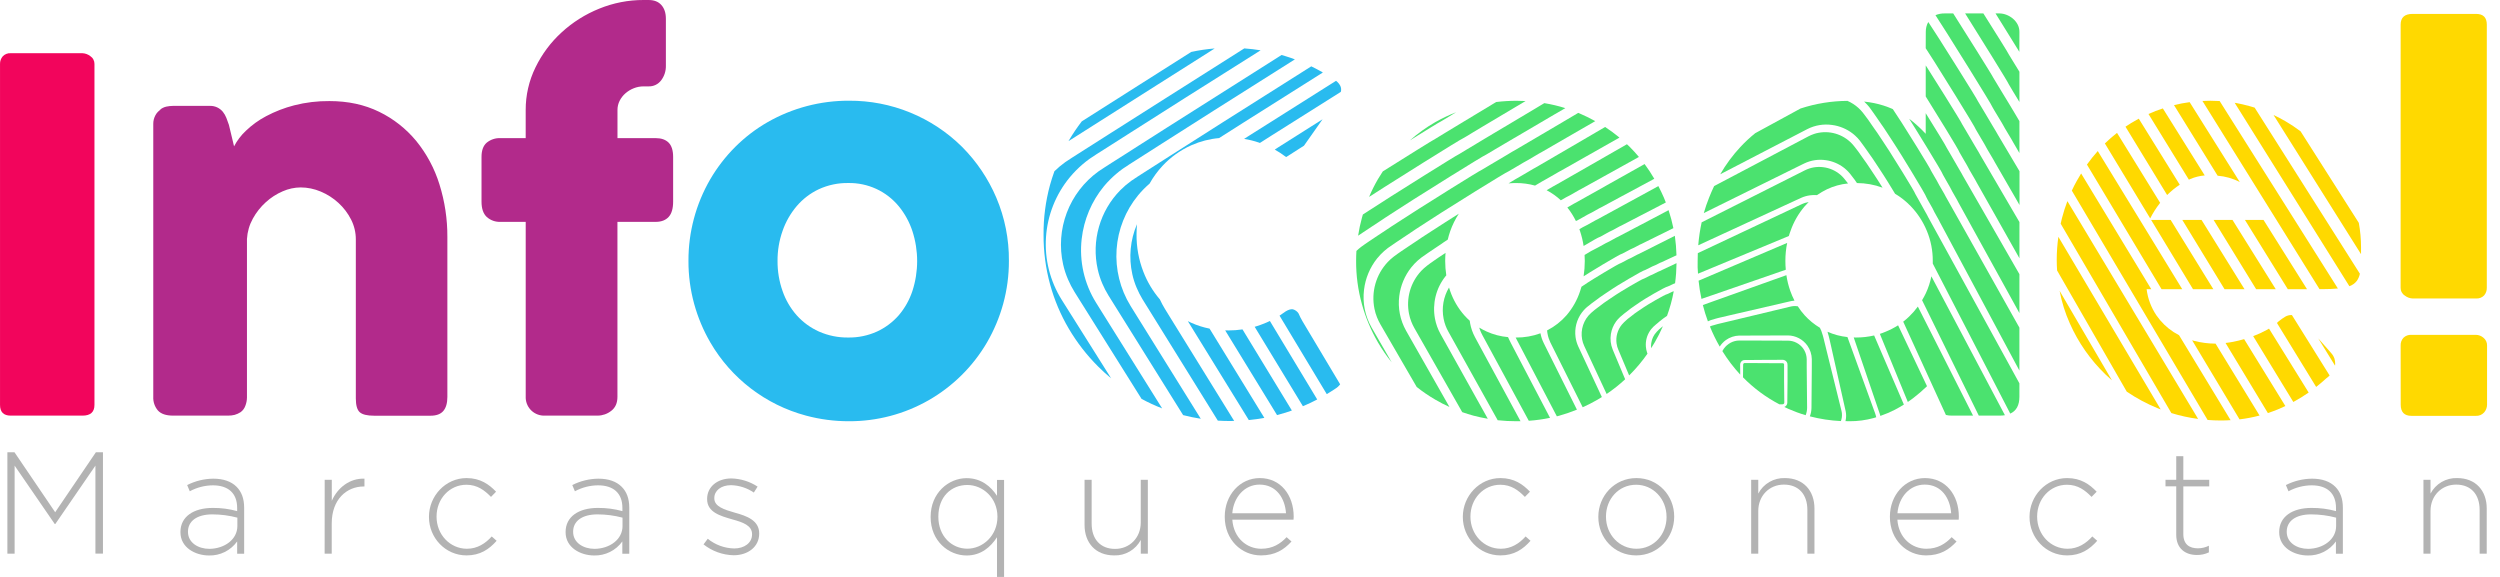 <svg width="130" height="30" viewBox="0 0 130 30" fill="none" xmlns="http://www.w3.org/2000/svg">
<g clip-path="url(#clip0_1000_397)">
<path d="M0.001 3.325C-0.002 3.182 0.048 3.042 0.14 2.932C0.193 2.875 0.258 2.83 0.331 2.802C0.403 2.773 0.481 2.761 0.559 2.767H4.29C4.438 2.774 4.58 2.828 4.696 2.919C4.764 2.963 4.819 3.023 4.856 3.094C4.894 3.165 4.913 3.245 4.912 3.325V21.055C4.912 21.427 4.705 21.613 4.29 21.613H0.559C0.187 21.613 0.001 21.427 0.001 21.055V3.325Z" fill="#F2055C"/>
<path d="M8.3 5.722C8.4 5.634 8.52 5.573 8.649 5.544C8.764 5.52 8.881 5.507 8.998 5.506H10.915C11.043 5.502 11.17 5.528 11.287 5.581C11.403 5.634 11.506 5.714 11.588 5.813C11.664 5.909 11.726 6.015 11.771 6.13C11.818 6.248 11.862 6.37 11.904 6.496L12.171 7.61C12.329 7.307 12.537 7.033 12.787 6.8C13.101 6.499 13.455 6.243 13.84 6.041C14.301 5.797 14.788 5.608 15.293 5.478C15.894 5.324 16.512 5.25 17.133 5.256C18.096 5.256 18.956 5.442 19.715 5.813C20.46 6.175 21.118 6.693 21.645 7.332C22.187 7.998 22.596 8.763 22.85 9.583C23.129 10.471 23.268 11.397 23.263 12.328V20.64C23.263 20.962 23.193 21.206 23.053 21.37C22.914 21.534 22.692 21.617 22.387 21.617H19.455C19.091 21.617 18.842 21.556 18.706 21.434C18.571 21.312 18.503 21.072 18.503 20.717V12.449C18.504 12.09 18.419 11.735 18.256 11.415C18.091 11.09 17.869 10.798 17.6 10.552C17.33 10.303 17.018 10.104 16.68 9.962C16.349 9.821 15.993 9.747 15.633 9.746C15.311 9.749 14.993 9.818 14.698 9.949C14.377 10.087 14.081 10.278 13.823 10.514C13.553 10.758 13.326 11.045 13.15 11.364C12.969 11.69 12.864 12.052 12.842 12.424V20.673C12.84 20.82 12.811 20.967 12.757 21.104C12.71 21.237 12.624 21.352 12.509 21.434C12.413 21.496 12.308 21.543 12.198 21.574C12.087 21.601 11.973 21.613 11.859 21.612H8.998C8.635 21.612 8.372 21.523 8.212 21.346C8.044 21.148 7.957 20.893 7.97 20.634V6.444C7.968 6.29 8.005 6.138 8.078 6.001C8.146 5.87 8.25 5.761 8.376 5.685L8.3 5.722Z" fill="#B22A8B"/>
<path d="M27.336 5.724C27.333 4.954 27.507 4.194 27.846 3.503C28.18 2.815 28.641 2.197 29.206 1.682C29.778 1.157 30.44 0.74 31.16 0.45C31.893 0.151 32.678 -0.002 33.469 1.57072e-05H33.724C34.011 1.57072e-05 34.234 0.085 34.39 0.26C34.547 0.435 34.626 0.672 34.626 0.977V3.401C34.635 3.682 34.548 3.958 34.378 4.181C34.301 4.281 34.202 4.362 34.089 4.416C33.975 4.47 33.85 4.496 33.724 4.492H33.469C33.295 4.491 33.122 4.523 32.959 4.588C32.802 4.649 32.656 4.737 32.528 4.848C32.402 4.956 32.299 5.088 32.224 5.235C32.146 5.386 32.107 5.554 32.109 5.724V7.183H34.102C34.389 7.183 34.611 7.261 34.768 7.417C34.924 7.574 35.003 7.822 35.003 8.16V10.482C35.003 10.846 34.925 11.112 34.768 11.282C34.611 11.451 34.389 11.536 34.102 11.537H32.107V20.634C32.107 20.957 32 21.2 31.784 21.364C31.584 21.523 31.336 21.61 31.08 21.612H28.339C28.086 21.624 27.838 21.536 27.65 21.366C27.462 21.196 27.35 20.959 27.337 20.706C27.336 20.682 27.336 20.658 27.337 20.634V11.537H26.028C25.765 11.549 25.508 11.458 25.312 11.283C25.129 11.113 25.039 10.847 25.039 10.483V8.16C25.039 7.82 25.129 7.574 25.312 7.417C25.514 7.254 25.769 7.17 26.028 7.183H27.336V5.724Z" fill="#B22A8B"/>
<path d="M35.8 13.566C35.794 12.073 36.186 10.607 36.936 9.317C37.294 8.705 37.729 8.142 38.23 7.641C38.732 7.14 39.297 6.707 39.912 6.354C41.202 5.616 42.664 5.231 44.15 5.237C45.241 5.231 46.322 5.44 47.331 5.853C48.341 6.266 49.259 6.874 50.033 7.642C50.788 8.401 51.391 9.297 51.81 10.282C52.25 11.319 52.472 12.436 52.463 13.562C52.466 14.319 52.365 15.073 52.165 15.803C51.972 16.502 51.69 17.174 51.327 17.801C50.596 19.054 49.547 20.093 48.288 20.813C47.028 21.533 45.601 21.909 44.15 21.904C43.394 21.906 42.641 21.808 41.91 21.611C39.815 21.05 38.026 19.681 36.936 17.805C36.572 17.177 36.291 16.506 36.098 15.806C35.897 15.076 35.797 14.322 35.8 13.566ZM40.432 13.566C40.428 14.099 40.516 14.63 40.693 15.133C40.853 15.598 41.103 16.027 41.429 16.396C41.751 16.755 42.144 17.042 42.584 17.24C43.066 17.453 43.587 17.559 44.114 17.551C44.628 17.558 45.137 17.452 45.605 17.24C46.037 17.041 46.421 16.753 46.734 16.396C47.051 16.025 47.292 15.596 47.445 15.133C47.774 14.121 47.774 13.03 47.445 12.017C47.29 11.546 47.049 11.107 46.734 10.723C46.416 10.338 46.015 10.029 45.561 9.82C45.106 9.612 44.611 9.508 44.111 9.517C43.584 9.508 43.061 9.618 42.582 9.838C42.138 10.046 41.745 10.347 41.427 10.72C41.104 11.102 40.854 11.541 40.691 12.014C40.516 12.512 40.428 13.037 40.432 13.566Z" fill="#29BBEF"/>
<path d="M124.834 1.281C124.834 0.909 125.041 0.723 125.456 0.723H128.756C129.128 0.723 129.314 0.909 129.314 1.281V14.962C129.319 15.108 129.269 15.251 129.174 15.362C129.12 15.417 129.055 15.46 128.982 15.488C128.91 15.515 128.833 15.526 128.756 15.521H125.454C125.306 15.514 125.164 15.46 125.048 15.368C124.98 15.325 124.925 15.264 124.887 15.193C124.849 15.122 124.83 15.042 124.832 14.962L124.834 1.281ZM124.834 17.97C124.83 17.896 124.841 17.822 124.866 17.752C124.892 17.682 124.93 17.618 124.98 17.564C125.035 17.511 125.099 17.47 125.17 17.444C125.241 17.418 125.317 17.407 125.392 17.412H128.743C128.89 17.413 129.031 17.467 129.142 17.564C129.202 17.613 129.25 17.675 129.282 17.745C129.314 17.816 129.329 17.892 129.327 17.97V21.041C129.327 21.19 129.273 21.335 129.174 21.447C129.12 21.507 129.053 21.554 128.979 21.585C128.904 21.615 128.823 21.629 128.743 21.624H125.395C125.023 21.624 124.837 21.43 124.837 21.041L124.834 17.97Z" fill="#FFD900"/>
<path d="M0.384 23.519H0.754L2.869 26.636L4.985 23.519H5.354V28.787H4.962V24.213L2.877 27.247H2.846L0.76 24.213V28.791H0.384V23.519Z" fill="#B3B3B3"/>
<path d="M9.383 27.677V27.662C9.383 26.863 10.069 26.412 11.062 26.412C11.491 26.408 11.918 26.464 12.332 26.578V26.412C12.332 25.636 11.858 25.237 11.067 25.237C10.648 25.241 10.236 25.347 9.868 25.546L9.733 25.223C10.154 25.009 10.619 24.895 11.092 24.891C11.611 24.891 12.027 25.034 12.305 25.316C12.559 25.571 12.696 25.926 12.696 26.4V28.795H12.332V28.155C12.165 28.387 11.945 28.576 11.689 28.703C11.433 28.83 11.149 28.893 10.864 28.885C10.151 28.881 9.383 28.475 9.383 27.677ZM12.343 27.354V26.918C11.918 26.805 11.48 26.748 11.04 26.748C10.227 26.748 9.775 27.109 9.775 27.643V27.659C9.775 28.216 10.302 28.54 10.89 28.54C11.672 28.532 12.343 28.054 12.343 27.354Z" fill="#B3B3B3"/>
<path d="M16.884 24.951H17.253V26.043C17.554 25.358 18.194 24.86 18.952 24.891V25.297H18.915C18.026 25.297 17.25 25.968 17.25 27.218V28.791H16.881L16.884 24.951Z" fill="#B3B3B3"/>
<path d="M22.306 26.886V26.871C22.306 25.794 23.165 24.86 24.26 24.86C24.982 24.86 25.434 25.192 25.795 25.568L25.532 25.839C25.201 25.499 24.824 25.207 24.252 25.207C23.379 25.207 22.701 25.937 22.701 26.856V26.871C22.701 27.797 23.401 28.535 24.282 28.535C24.824 28.535 25.247 28.257 25.57 27.895L25.825 28.121C25.433 28.565 24.967 28.881 24.259 28.881C23.157 28.881 22.306 27.963 22.306 26.886Z" fill="#B3B3B3"/>
<path d="M29.411 27.677V27.662C29.411 26.863 30.096 26.412 31.09 26.412C31.521 26.408 31.95 26.464 32.365 26.578V26.412C32.365 25.636 31.89 25.237 31.099 25.237C30.679 25.239 30.265 25.346 29.895 25.546L29.759 25.223C30.18 25.009 30.646 24.896 31.118 24.891C31.638 24.891 32.053 25.034 32.331 25.316C32.586 25.571 32.722 25.926 32.722 26.4V28.795H32.361V28.155C32.195 28.387 31.974 28.575 31.718 28.702C31.462 28.829 31.179 28.892 30.893 28.885C30.183 28.881 29.411 28.475 29.411 27.677ZM32.371 27.354V26.918C31.945 26.805 31.507 26.748 31.067 26.748C30.254 26.748 29.803 27.109 29.803 27.643V27.659C29.803 28.216 30.33 28.54 30.917 28.54C31.705 28.532 32.372 28.054 32.372 27.35L32.371 27.354Z" fill="#B3B3B3"/>
<path d="M36.584 28.309L36.803 28.015C37.193 28.333 37.678 28.51 38.181 28.52C38.7 28.52 39.107 28.234 39.107 27.79V27.775C39.107 27.323 38.625 27.157 38.088 27.01C37.463 26.829 36.77 26.641 36.77 25.956V25.94C36.77 25.323 37.29 24.879 38.035 24.879C38.519 24.891 38.99 25.038 39.395 25.304L39.199 25.613C38.85 25.374 38.439 25.241 38.016 25.229C37.489 25.229 37.144 25.515 37.144 25.899V25.914C37.144 26.343 37.663 26.501 38.212 26.659C38.83 26.829 39.478 27.058 39.478 27.736V27.751C39.478 28.437 38.89 28.873 38.152 28.873C37.582 28.861 37.032 28.663 36.584 28.309Z" fill="#B3B3B3"/>
<path d="M51.844 27.937C51.512 28.442 51.023 28.885 50.262 28.885C49.336 28.885 48.393 28.14 48.393 26.89V26.875C48.393 25.625 49.334 24.864 50.262 24.864C51.027 24.864 51.528 25.301 51.844 25.783V24.955H52.212V30H51.844V27.937ZM51.867 26.882V26.867C51.867 25.881 51.102 25.219 50.3 25.219C49.465 25.219 48.794 25.829 48.794 26.86V26.875C48.794 27.884 49.494 28.532 50.3 28.532C51.105 28.532 51.867 27.857 51.867 26.878V26.882Z" fill="#B3B3B3"/>
<path d="M56.397 27.3V24.951H56.766V27.233C56.766 28.023 57.21 28.543 57.986 28.543C58.739 28.543 59.319 27.97 59.319 27.172V24.951H59.688V28.791H59.321V28.076C59.189 28.327 58.989 28.536 58.744 28.678C58.499 28.821 58.218 28.891 57.935 28.881C56.962 28.881 56.397 28.219 56.397 27.3Z" fill="#B3B3B3"/>
<path d="M63.687 26.878V26.863C63.687 25.749 64.47 24.86 65.51 24.86C66.586 24.86 67.272 25.734 67.272 26.871C67.273 26.921 67.27 26.972 67.264 27.022H64.08C64.148 27.978 64.832 28.535 65.585 28.535C66.18 28.535 66.587 28.272 66.903 27.933L67.158 28.159C66.766 28.584 66.308 28.881 65.569 28.881C64.561 28.881 63.687 28.076 63.687 26.878ZM66.873 26.691C66.82 25.915 66.376 25.199 65.494 25.199C64.73 25.199 64.147 25.839 64.079 26.691H66.873Z" fill="#B3B3B3"/>
<path d="M76.067 26.886V26.871C76.067 25.794 76.926 24.86 78.022 24.86C78.745 24.86 79.197 25.192 79.558 25.568L79.294 25.839C78.963 25.499 78.587 25.207 78.015 25.207C77.141 25.207 76.463 25.937 76.463 26.856V26.871C76.463 27.797 77.163 28.535 78.044 28.535C78.587 28.535 79.008 28.257 79.332 27.895L79.587 28.121C79.195 28.565 78.728 28.881 78.02 28.881C76.919 28.881 76.067 27.963 76.067 26.886Z" fill="#B3B3B3"/>
<path d="M83.113 26.886V26.871C83.113 25.794 83.948 24.86 85.094 24.86C86.239 24.86 87.058 25.779 87.058 26.856V26.871C87.058 27.948 86.223 28.881 85.078 28.881C83.934 28.881 83.113 27.963 83.113 26.886ZM86.66 26.886V26.871C86.66 25.945 85.966 25.207 85.078 25.207C84.168 25.207 83.511 25.952 83.511 26.856V26.871C83.511 27.797 84.205 28.535 85.094 28.535C86.002 28.535 86.661 27.79 86.661 26.886H86.66Z" fill="#B3B3B3"/>
<path d="M91.061 24.951H91.43V25.667C91.561 25.415 91.761 25.206 92.007 25.063C92.252 24.921 92.532 24.85 92.816 24.86C93.787 24.86 94.352 25.523 94.352 26.442V28.791H93.983V26.51C93.983 25.719 93.538 25.199 92.763 25.199C92.01 25.199 91.43 25.772 91.43 26.57V28.791H91.061V24.951Z" fill="#B3B3B3"/>
<path d="M98.275 26.878V26.863C98.275 25.749 99.059 24.86 100.098 24.86C101.175 24.86 101.86 25.734 101.86 26.871C101.861 26.921 101.859 26.972 101.853 27.022H98.663C98.731 27.978 99.416 28.535 100.169 28.535C100.763 28.535 101.17 28.272 101.486 27.933L101.741 28.159C101.35 28.584 100.892 28.881 100.152 28.881C99.149 28.881 98.275 28.076 98.275 26.878ZM101.461 26.691C101.408 25.915 100.964 25.199 100.083 25.199C99.318 25.199 98.735 25.839 98.667 26.691H101.461Z" fill="#B3B3B3"/>
<path d="M105.535 26.886V26.871C105.535 25.794 106.393 24.86 107.489 24.86C108.213 24.86 108.664 25.192 109.026 25.568L108.762 25.839C108.431 25.499 108.055 25.207 107.482 25.207C106.608 25.207 105.931 25.937 105.931 26.856V26.871C105.931 27.797 106.631 28.535 107.512 28.535C108.055 28.535 108.476 28.257 108.8 27.895L109.055 28.121C108.663 28.565 108.196 28.881 107.489 28.881C106.386 28.881 105.535 27.963 105.535 26.886Z" fill="#B3B3B3"/>
<path d="M113.164 27.805V25.29H112.606V24.95H113.164V23.724H113.533V24.951H114.88V25.291H113.533V27.767C113.533 28.317 113.856 28.513 114.297 28.513C114.493 28.511 114.686 28.465 114.862 28.378V28.723C114.667 28.816 114.453 28.863 114.237 28.859C113.646 28.859 113.164 28.532 113.164 27.805Z" fill="#B3B3B3"/>
<path d="M118.518 27.677V27.662C118.518 26.863 119.203 26.412 120.197 26.412C120.628 26.408 121.057 26.464 121.472 26.578V26.412C121.472 25.636 120.998 25.237 120.206 25.237C119.786 25.24 119.372 25.346 119.002 25.546L118.866 25.223C119.288 25.009 119.753 24.895 120.226 24.891C120.745 24.891 121.161 25.034 121.439 25.316C121.693 25.571 121.829 25.926 121.829 26.4V28.795H121.468V28.155C121.302 28.387 121.081 28.576 120.825 28.703C120.569 28.83 120.286 28.893 120 28.885C119.286 28.881 118.518 28.475 118.518 27.677ZM121.478 27.354V26.918C121.053 26.805 120.615 26.748 120.175 26.748C119.362 26.748 118.91 27.109 118.91 27.643V27.659C118.91 28.216 119.437 28.54 120.024 28.54C120.807 28.532 121.478 28.054 121.478 27.354Z" fill="#B3B3B3"/>
<path d="M126.019 24.951H126.387V25.667C126.519 25.415 126.719 25.206 126.964 25.063C127.209 24.921 127.49 24.85 127.773 24.86C128.744 24.86 129.31 25.523 129.31 26.442V28.791H128.941V26.51C128.941 25.719 128.496 25.199 127.721 25.199C126.968 25.199 126.387 25.772 126.387 26.57V28.791H126.019V24.951Z" fill="#B3B3B3"/>
<path d="M65.516 7.433C65.849 7.22 66.096 7.064 66.101 7.06C66.125 7.042 68.189 5.739 69.723 4.777C69.752 4.674 69.743 4.564 69.697 4.467C69.643 4.363 69.567 4.273 69.474 4.202C68.37 4.893 65.039 7 65.018 7.015C65.018 7.015 64.888 7.1 64.693 7.222C64.953 7.264 65.208 7.327 65.458 7.412L65.516 7.433Z" fill="#29BBEF"/>
<path d="M67.177 21.346L64.61 17.129C64.366 17.165 64.119 17.183 63.873 17.183C63.817 17.183 63.763 17.183 63.709 17.179L66.406 21.584C66.558 21.544 66.71 21.499 66.861 21.454C66.967 21.42 67.073 21.384 67.177 21.346Z" fill="#29BBEF"/>
<path d="M59.038 16.308C59.038 16.308 58.788 15.908 58.788 15.905C58.246 15.025 57.993 13.998 58.063 12.967C58.134 11.937 58.525 10.954 59.181 10.156C59.274 10.043 59.372 9.934 59.475 9.83C59.578 9.727 59.672 9.638 59.777 9.549C59.963 9.217 60.187 8.909 60.445 8.63C60.871 8.171 61.386 7.803 61.958 7.55C62.413 7.349 62.897 7.223 63.393 7.18L64.626 6.396C64.646 6.38 67.151 4.798 68.79 3.769C68.591 3.656 68.39 3.549 68.186 3.45C66.958 4.221 63.573 6.364 63.559 6.375C63.544 6.386 60.848 8.098 60.84 8.107C60.831 8.116 59.486 8.97 59.48 8.975C59.257 9.12 59.017 9.269 58.821 9.407C58.62 9.552 58.432 9.713 58.257 9.889C57.733 10.421 57.351 11.077 57.146 11.795C56.94 12.514 56.918 13.272 57.081 14.002C57.137 14.257 57.217 14.507 57.321 14.748C57.412 14.962 57.52 15.17 57.643 15.369L61.523 21.586C61.825 21.664 62.131 21.727 62.44 21.775L59.038 16.308Z" fill="#29BBEF"/>
<path d="M54.265 12.208C54.261 13.081 54.375 13.95 54.605 14.791C54.827 15.601 55.156 16.378 55.583 17.101C56.004 17.813 56.513 18.47 57.099 19.055C57.315 19.272 57.542 19.478 57.779 19.672L55.485 16.027L55.205 15.583C54.6 14.612 54.315 13.475 54.392 12.332C54.468 11.19 54.901 10.101 55.63 9.219C55.734 9.094 55.843 8.973 55.957 8.858C56.172 8.642 56.404 8.443 56.651 8.264C56.906 8.085 57.138 7.947 57.378 7.792C57.378 7.792 58.805 6.885 58.807 6.882C58.81 6.879 61.661 5.07 61.668 5.065C61.675 5.06 63.804 3.72 65.552 2.616C65.275 2.571 64.993 2.537 64.703 2.517C63.051 3.563 60.632 5.098 60.624 5.1C60.616 5.103 57.628 7.003 57.622 7.005C57.616 7.008 56.124 7.957 56.123 7.959C55.877 8.117 55.613 8.281 55.395 8.43C55.194 8.574 55.005 8.733 54.829 8.905C54.744 9.142 54.666 9.383 54.598 9.629C54.37 10.47 54.258 11.337 54.265 12.208Z" fill="#29BBEF"/>
<path d="M57.262 16.168L56.997 15.743C56.379 14.752 56.115 13.58 56.248 12.42C56.362 11.416 56.764 10.466 57.405 9.685C57.503 9.566 57.607 9.453 57.716 9.345C57.92 9.14 58.14 8.951 58.375 8.781C58.62 8.611 58.837 8.479 59.066 8.331C59.066 8.326 60.42 7.468 60.425 7.463C60.431 7.458 63.136 5.741 63.145 5.733C63.153 5.726 65.609 4.173 67.334 3.087C67.169 3.025 67.002 2.967 66.834 2.917C66.77 2.897 66.706 2.879 66.641 2.86C65.166 3.795 62.101 5.734 62.092 5.741C62.082 5.748 59.236 7.548 59.236 7.555C59.236 7.562 57.811 8.462 57.808 8.465C57.574 8.617 57.321 8.774 57.115 8.917C56.371 9.455 55.8 10.199 55.475 11.057C55.149 11.916 55.082 12.851 55.282 13.747C55.342 14.015 55.428 14.278 55.537 14.53C55.634 14.756 55.747 14.975 55.877 15.184L59.361 20.742C59.707 20.929 60.065 21.095 60.432 21.237L57.262 16.168Z" fill="#29BBEF"/>
<path d="M69.688 19.985L67.912 17.011C67.912 17.005 67.735 16.721 67.736 16.716C67.656 16.581 67.585 16.442 67.524 16.298C67.456 16.192 67.351 16.116 67.229 16.083C67.127 16.066 67 16.104 66.849 16.196C66.747 16.273 66.643 16.345 66.536 16.414L68.991 20.493C69.138 20.408 69.282 20.315 69.425 20.22C69.527 20.16 69.617 20.08 69.688 19.985Z" fill="#29BBEF"/>
<path d="M66.141 16.869C66.141 16.869 66.086 16.775 66.035 16.692C65.851 16.78 65.663 16.857 65.47 16.923C65.396 16.948 65.319 16.971 65.243 16.994L67.751 21.123C68.006 21.016 68.252 20.9 68.495 20.772L66.141 16.869Z" fill="#29BBEF"/>
<path d="M55.565 7.337L55.69 7.258C55.69 7.258 57.188 6.308 57.189 6.307C57.19 6.305 60.187 4.407 60.19 4.404L63.164 2.52C62.754 2.553 62.345 2.613 61.943 2.701L59.167 4.461L56.251 6.312C56.009 6.629 55.785 6.96 55.582 7.303L55.565 7.337Z" fill="#29BBEF"/>
<path d="M64.176 21.887L60.814 16.449C60.814 16.449 60.579 16.071 60.579 16.067C60.48 15.907 60.392 15.741 60.313 15.569C59.947 15.143 59.657 14.656 59.455 14.132C59.215 13.511 59.094 12.85 59.1 12.184C59.1 12.006 59.109 11.831 59.124 11.658C58.772 12.477 58.687 13.386 58.88 14.257C58.933 14.499 59.008 14.736 59.106 14.964C59.192 15.169 59.293 15.368 59.408 15.558L63.327 21.873C63.536 21.886 63.746 21.892 63.959 21.893C64.033 21.891 64.105 21.889 64.176 21.887Z" fill="#29BBEF"/>
<path d="M62.897 17.088C62.573 17.024 62.257 16.924 61.955 16.789C61.892 16.76 61.829 16.73 61.767 16.699L64.938 21.843C65.211 21.816 65.481 21.78 65.746 21.73L62.897 17.088Z" fill="#29BBEF"/>
<path d="M66.884 8.165C67.266 7.921 67.569 7.729 67.576 7.723L67.806 7.577L68.773 6.203C67.636 6.92 66.495 7.643 66.479 7.654L66.289 7.779C66.478 7.886 66.659 8.004 66.833 8.135C66.849 8.146 66.866 8.156 66.884 8.165Z" fill="#29BBEF"/>
<path d="M82.009 11.467C82.041 11.461 82.637 11.105 82.67 11.102C82.702 11.1 83.242 10.777 83.272 10.777L84.292 10.226L84.453 10.141L86.023 9.296C85.87 9.032 85.701 8.777 85.519 8.531L83.572 9.623L83.425 9.708L82.005 10.503C81.988 10.503 81.703 10.673 81.502 10.788C81.675 11.007 81.824 11.243 81.947 11.492C81.966 11.481 81.987 11.473 82.009 11.467Z" fill="#4BE26F"/>
<path d="M71.193 10.24C71.611 9.972 71.997 9.725 72.012 9.715C72.08 9.665 76.005 7.198 76.09 7.186C76.111 7.186 77.098 6.571 77.119 6.569C77.141 6.568 78.035 6.013 78.054 6.013L79.329 5.254C79.175 5.246 79.021 5.241 78.865 5.241C78.509 5.241 78.153 5.262 77.8 5.305L76.648 6.001C76.632 6.001 75.609 6.637 75.594 6.638C75.579 6.639 74.659 7.212 74.646 7.214C74.607 7.22 73.012 8.219 71.905 8.914C71.82 9.046 71.736 9.182 71.65 9.321C71.478 9.617 71.325 9.924 71.193 10.24Z" fill="#4BE26F"/>
<path d="M82 21.302L80.347 17.988C80.347 17.978 80.274 17.851 80.274 17.84C80.194 17.679 80.137 17.508 80.104 17.331C79.696 17.481 79.264 17.556 78.83 17.552H78.814C78.824 17.576 78.836 17.599 78.849 17.62L80.956 21.649L81.083 21.616C81.394 21.528 81.7 21.424 82 21.302Z" fill="#4BE26F"/>
<path d="M81.558 10.196C81.588 10.196 82.199 9.824 82.227 9.824L83.362 9.194L83.541 9.095L85.224 8.161C85.073 7.982 84.917 7.809 84.751 7.643C84.702 7.595 84.651 7.548 84.601 7.5L82.661 8.612L82.499 8.705L80.935 9.599C80.92 9.599 80.643 9.764 80.425 9.892C80.694 10.033 80.941 10.209 81.162 10.415C81.347 10.31 81.542 10.197 81.558 10.196Z" fill="#4BE26F"/>
<path d="M75.371 21.162L73.247 17.428C73.247 17.421 73.115 17.204 73.115 17.195C72.806 16.647 72.682 16.015 72.762 15.391C72.83 14.848 73.046 14.334 73.386 13.905C73.438 13.84 73.493 13.777 73.55 13.716C73.658 13.602 73.775 13.498 73.899 13.402C74.027 13.308 74.143 13.232 74.263 13.147C74.279 13.127 74.968 12.681 74.986 12.661C75.004 12.642 75.116 12.57 75.283 12.46C75.319 12.31 75.362 12.162 75.413 12.016C75.525 11.698 75.675 11.395 75.859 11.112C75.519 11.325 75.276 11.479 75.258 11.492C75.221 11.518 73.692 12.496 73.663 12.531C73.647 12.548 72.887 13.041 72.874 13.059C72.743 13.151 72.603 13.245 72.488 13.334C72.372 13.421 72.264 13.518 72.164 13.624C71.862 13.945 71.641 14.333 71.521 14.757C71.401 15.18 71.384 15.626 71.472 16.058C71.502 16.209 71.546 16.357 71.604 16.5C71.655 16.626 71.715 16.75 71.782 16.868L73.669 20.123C73.974 20.365 74.296 20.585 74.632 20.78C74.872 20.921 75.118 21.048 75.371 21.162Z" fill="#4BE26F"/>
<path d="M79.822 9.651C80.055 9.514 80.429 9.29 80.448 9.289C80.468 9.288 81.158 8.871 81.183 8.871L82.432 8.162L82.63 8.051L84.212 7.155C83.974 6.957 83.725 6.773 83.466 6.603L81.754 7.604L81.577 7.707L79.869 8.702C79.846 8.702 79.048 9.19 79.028 9.191C79.007 9.192 78.663 9.405 78.444 9.536C78.571 9.524 78.699 9.518 78.835 9.518C79.168 9.516 79.501 9.561 79.822 9.651Z" fill="#4BE26F"/>
<path d="M79.068 21.904L76.795 17.712C76.795 17.703 76.693 17.531 76.693 17.522C76.575 17.3 76.491 17.06 76.446 16.812C76.439 16.767 76.433 16.723 76.427 16.678C76.328 16.591 76.235 16.498 76.147 16.399C75.821 16.031 75.571 15.602 75.41 15.137C75.388 15.075 75.368 15.013 75.349 14.95C75.058 15.438 74.958 16.017 75.068 16.575C75.092 16.7 75.127 16.823 75.172 16.941C75.213 17.047 75.26 17.149 75.315 17.247L77.88 21.852C78.207 21.887 78.535 21.905 78.864 21.904H79.068Z" fill="#4BE26F"/>
<path d="M77.365 21.775L75.02 17.57C75.02 17.562 74.902 17.368 74.902 17.359C74.766 17.112 74.67 16.846 74.618 16.569C74.547 16.186 74.558 15.792 74.651 15.414C74.744 15.035 74.917 14.681 75.159 14.376C75.174 14.356 75.191 14.338 75.207 14.319C75.169 14.071 75.15 13.819 75.15 13.568C75.15 13.426 75.157 13.287 75.168 13.149C74.975 13.279 74.559 13.552 74.548 13.568C74.429 13.653 74.301 13.738 74.196 13.823C74.091 13.905 73.993 13.994 73.901 14.09C73.627 14.384 73.426 14.74 73.316 15.127C73.206 15.514 73.19 15.922 73.269 16.317C73.296 16.455 73.336 16.591 73.387 16.722C73.432 16.839 73.486 16.952 73.548 17.061L76.036 21.432C76.23 21.5 76.428 21.562 76.631 21.617C76.87 21.678 77.116 21.734 77.365 21.775Z" fill="#4BE26F"/>
<path d="M70.817 15.807C71.008 16.506 71.29 17.178 71.654 17.805C71.865 18.169 72.104 18.516 72.369 18.842L71.472 17.289C71.472 17.282 71.325 17.042 71.325 17.034C70.984 16.437 70.845 15.745 70.93 15.063C71.001 14.469 71.237 13.907 71.609 13.439C71.666 13.368 71.727 13.299 71.79 13.234C71.909 13.11 72.036 12.997 72.173 12.894C72.315 12.79 72.441 12.709 72.574 12.618C72.588 12.599 73.35 12.108 73.367 12.089C73.398 12.053 74.929 11.075 74.968 11.047C75.053 10.985 78.356 8.918 78.458 8.903C78.484 8.898 79.315 8.389 79.34 8.387C79.366 8.385 80.118 7.923 80.142 7.923L81.502 7.136L81.717 7.012L82.953 6.299C82.68 6.146 82.398 6.009 82.11 5.886L82.069 5.87L80.837 6.598L80.645 6.711L78.794 7.799C78.773 7.799 77.901 8.338 77.881 8.339C77.862 8.339 77.079 8.824 77.06 8.827C76.986 8.837 73.856 10.804 73.794 10.848C73.761 10.871 72.086 11.942 72.059 11.973C72.045 11.989 71.209 12.527 71.2 12.544C71.057 12.642 70.904 12.743 70.779 12.838C70.694 12.903 70.612 12.973 70.534 13.048C70.524 13.218 70.518 13.387 70.518 13.563C70.515 14.321 70.615 15.076 70.817 15.807Z" fill="#4BE26F"/>
<path d="M75.721 5.835C75.345 5.981 74.981 6.155 74.63 6.354C74.16 6.625 73.718 6.943 73.312 7.302C74.162 6.774 74.878 6.33 74.908 6.326C74.92 6.327 75.397 6.032 75.721 5.835Z" fill="#4BE26F"/>
<path d="M83.296 20.645L82.123 18.13C82.123 18.118 82.064 18.014 82.064 18.003C81.997 17.854 81.952 17.696 81.929 17.535C81.867 17.079 81.985 16.618 82.26 16.249C82.286 16.213 82.315 16.178 82.345 16.145C82.399 16.083 82.457 16.025 82.52 15.971C82.585 15.918 82.643 15.873 82.704 15.826C82.726 15.796 83.044 15.579 83.072 15.551C83.122 15.497 83.774 15.069 83.837 15.025C83.965 14.931 85.401 14.06 85.559 14.036C85.599 14.028 85.961 13.825 86.001 13.821C86.041 13.818 86.366 13.635 86.403 13.635L87.083 13.319L87.177 13.276C87.168 12.937 87.14 12.598 87.092 12.262L86.312 12.656L86.21 12.707L85.223 13.204C85.19 13.204 84.767 13.448 84.737 13.448C84.706 13.449 84.329 13.669 84.299 13.675C84.181 13.691 82.675 14.615 82.577 14.685C82.555 14.701 82.407 14.798 82.237 14.911C82.216 14.986 82.193 15.06 82.168 15.133C82.016 15.597 81.775 16.026 81.458 16.396C81.176 16.719 80.834 16.985 80.451 17.179C80.452 17.234 80.459 17.289 80.47 17.343C80.484 17.429 80.505 17.515 80.534 17.598C80.558 17.67 80.586 17.74 80.619 17.808L82.3 21.178C82.564 21.06 82.821 20.928 83.072 20.783L83.296 20.645Z" fill="#4BE26F"/>
<path d="M83.899 18.27C83.899 18.258 83.855 18.176 83.856 18.164C83.805 18.04 83.772 17.91 83.757 17.777C83.742 17.641 83.745 17.504 83.766 17.37C83.804 17.134 83.896 16.911 84.036 16.717C84.056 16.688 84.079 16.659 84.102 16.632C84.146 16.58 84.193 16.531 84.243 16.485C84.294 16.441 84.342 16.4 84.391 16.363C84.413 16.331 84.662 16.159 84.688 16.13C84.74 16.072 85.247 15.736 85.31 15.69C85.445 15.59 86.57 14.918 86.737 14.893C86.779 14.884 87.058 14.735 87.104 14.73C87.15 14.383 87.175 14.034 87.18 13.685L87.13 13.707L86.288 14.104C86.252 14.104 85.904 14.299 85.872 14.301C85.84 14.302 85.532 14.477 85.499 14.483C85.373 14.5 84.139 15.248 84.033 15.325C83.977 15.365 83.326 15.792 83.28 15.845C83.258 15.871 82.941 16.088 82.919 16.117C82.857 16.168 82.792 16.222 82.737 16.273C82.686 16.318 82.637 16.368 82.592 16.421C82.432 16.612 82.323 16.84 82.274 17.084C82.225 17.329 82.238 17.581 82.313 17.819C82.332 17.881 82.356 17.941 82.384 17.999L83.545 20.487C83.885 20.257 84.207 20.001 84.508 19.723L83.899 18.27Z" fill="#4BE26F"/>
<path d="M78.571 17.849C78.571 17.839 78.486 17.69 78.486 17.679C78.462 17.631 78.439 17.581 78.418 17.53C78.033 17.497 77.656 17.398 77.305 17.239C77.172 17.179 77.044 17.111 76.92 17.035C76.933 17.076 76.945 17.12 76.96 17.156C76.996 17.25 77.037 17.342 77.085 17.43L79.497 21.88C79.868 21.855 80.237 21.804 80.601 21.727L78.571 17.849Z" fill="#4BE26F"/>
<path d="M85.669 18.391C85.659 18.37 85.651 18.348 85.646 18.326C85.612 18.227 85.592 18.124 85.585 18.019C85.563 17.724 85.643 17.43 85.811 17.186C85.827 17.163 85.844 17.14 85.861 17.118C85.894 17.076 85.929 17.036 85.967 16.999C86.006 16.962 86.041 16.931 86.079 16.898C86.116 16.864 86.278 16.738 86.305 16.707C86.427 16.606 86.553 16.512 86.685 16.425C86.758 16.223 86.825 16.017 86.883 15.806C86.942 15.596 86.994 15.368 87.035 15.145C87.028 15.148 87.021 15.15 87.013 15.151C86.98 15.151 86.737 15.284 86.704 15.291C86.572 15.309 85.606 15.886 85.497 15.964C85.436 16.006 84.932 16.34 84.884 16.396C84.86 16.424 84.613 16.596 84.593 16.626C84.542 16.672 84.491 16.717 84.446 16.762C84.405 16.801 84.366 16.842 84.331 16.886C84.222 17.021 84.142 17.177 84.096 17.344C84.049 17.511 84.037 17.685 84.061 17.857C84.069 17.916 84.081 17.975 84.098 18.033C84.112 18.083 84.13 18.133 84.151 18.181L84.715 19.521L84.751 19.487C85.089 19.149 85.396 18.782 85.669 18.391Z" fill="#4BE26F"/>
<path d="M82.348 14.365H82.353C82.474 14.28 84.223 13.206 84.371 13.184C84.408 13.176 84.848 12.922 84.886 12.919C84.923 12.917 85.32 12.686 85.354 12.686L86.15 12.292L86.276 12.23L87.016 11.864C86.951 11.548 86.868 11.236 86.766 10.929L85.394 11.653L85.276 11.714L84.145 12.309C84.115 12.309 83.617 12.602 83.588 12.603C83.559 12.604 83.115 12.868 83.087 12.873C82.85 12.988 82.62 13.116 82.398 13.258C82.404 13.362 82.409 13.466 82.409 13.572C82.408 13.838 82.388 14.103 82.348 14.365Z" fill="#4BE26F"/>
<path d="M70.622 12.256L70.888 12.078C70.901 12.06 71.738 11.523 71.752 11.507C71.781 11.474 73.459 10.402 73.493 10.378C73.568 10.323 77.185 8.056 77.278 8.042C77.301 8.037 78.213 7.477 78.233 7.476C78.254 7.474 79.083 6.966 79.103 6.966L80.578 6.099L80.81 5.963L81.398 5.623C81.04 5.511 80.675 5.424 80.305 5.363L79.931 5.587L79.725 5.711L77.728 6.9C77.709 6.9 76.761 7.488 76.745 7.489C76.728 7.49 75.876 8.019 75.86 8.022C75.793 8.031 72.391 10.171 72.336 10.211C72.315 10.225 71.416 10.8 70.87 11.153C70.853 11.209 70.836 11.264 70.821 11.323C70.736 11.63 70.67 11.941 70.622 12.256Z" fill="#4BE26F"/>
<path d="M86.471 16.964C86.421 17.008 86.286 17.108 86.267 17.134C86.228 17.171 86.188 17.21 86.154 17.249C85.996 17.411 85.895 17.62 85.865 17.844C85.852 17.931 85.85 18.019 85.859 18.107C85.923 18.006 85.986 17.906 86.046 17.803C86.204 17.532 86.346 17.252 86.471 16.964Z" fill="#4BE26F"/>
<path d="M82.348 12.791C82.773 12.536 83.131 12.332 83.187 12.323C83.222 12.316 83.74 12.011 83.775 12.009C83.81 12.006 84.278 11.73 84.31 11.729L85.219 11.257L85.363 11.182L86.623 10.529C86.592 10.444 86.56 10.366 86.526 10.286C86.436 10.077 86.338 9.875 86.235 9.677L84.482 10.635L84.349 10.707L83.075 11.402C83.046 11.402 82.473 11.742 82.447 11.742C82.337 11.795 82.23 11.854 82.127 11.92L82.161 12.014C82.245 12.267 82.308 12.527 82.348 12.791Z" fill="#4BE26F"/>
<path d="M88.296 14.232L93.02 12.272C93.045 12.187 93.071 12.102 93.105 12.017C93.268 11.543 93.52 11.104 93.847 10.723C93.912 10.648 93.981 10.576 94.052 10.507C93.991 10.517 93.931 10.53 93.872 10.548C93.799 10.571 93.727 10.6 93.657 10.633L88.286 13.164C88.281 13.298 88.278 13.431 88.278 13.565C88.27 13.788 88.276 14.011 88.296 14.232Z" fill="#4BE26F"/>
<path d="M96.394 17.548L97.74 21.498C97.74 21.508 97.763 21.555 97.762 21.565C97.766 21.586 97.771 21.607 97.778 21.628C98.037 21.539 98.288 21.432 98.531 21.308C98.694 21.223 98.851 21.133 99.002 21.038L97.455 17.444C97.144 17.516 96.826 17.552 96.507 17.551C96.469 17.551 96.431 17.549 96.394 17.548Z" fill="#4BE26F"/>
<path d="M104.458 4.385C104.458 4.402 104.851 5.036 105.01 5.303V3.731C104.894 3.538 104.465 2.85 104.462 2.837C104.462 2.805 103.766 1.7 103.135 0.698H102.187C102.843 1.742 104.448 4.315 104.458 4.385Z" fill="#4BE26F"/>
<path d="M100.137 2.508C100.366 2.865 100.578 3.197 100.592 3.215C100.652 3.3 102.734 6.638 102.748 6.741C102.753 6.766 103.264 7.602 103.266 7.629C103.267 7.655 103.729 8.409 103.73 8.433L104.494 9.757L104.635 10L105.014 10.66V8.903L104.978 8.842L103.878 6.988C103.878 6.967 103.338 6.093 103.337 6.074C103.336 6.056 102.851 5.275 102.848 5.256C102.837 5.183 100.879 2.076 100.835 2.015C100.822 1.999 100.547 1.57 100.27 1.144C100.182 1.302 100.138 1.481 100.141 1.663L100.137 2.508Z" fill="#4BE26F"/>
<path d="M100.644 0.79C100.934 1.241 101.239 1.721 101.252 1.739C101.308 1.817 103.591 5.47 103.603 5.563C103.603 5.586 104.17 6.498 104.172 6.524C104.174 6.55 104.682 7.374 104.682 7.396L105.01 7.959V6.301L104.781 5.912C104.781 5.894 104.191 4.945 104.186 4.928C104.181 4.911 103.657 4.063 103.653 4.046C103.644 3.989 101.986 1.354 101.567 0.698H101.127C100.961 0.694 100.796 0.725 100.644 0.79Z" fill="#4BE26F"/>
<path d="M97.752 17.361L99.207 20.903C99.302 20.838 99.394 20.773 99.483 20.705C99.735 20.511 99.976 20.303 100.205 20.083L98.701 16.916C98.49 17.049 98.268 17.163 98.036 17.256C97.943 17.296 97.848 17.331 97.752 17.361Z" fill="#4BE26F"/>
<path d="M93.526 10.348C93.538 10.348 93.647 10.288 93.659 10.288C93.808 10.221 93.965 10.177 94.126 10.156C94.245 10.141 94.364 10.137 94.483 10.146C94.648 10.03 94.822 9.929 95.003 9.842C95.348 9.679 95.719 9.576 96.099 9.539C96.085 9.519 96.07 9.5 96.053 9.483C95.995 9.41 95.936 9.333 95.883 9.27C95.829 9.207 95.77 9.148 95.708 9.093C95.453 8.873 95.139 8.734 94.805 8.694C94.639 8.673 94.47 8.677 94.306 8.706C94.234 8.719 94.163 8.736 94.094 8.759C94.007 8.787 93.921 8.822 93.839 8.864L88.486 11.561C88.4 11.954 88.341 12.354 88.309 12.755L93.526 10.348Z" fill="#4BE26F"/>
<path d="M99.948 15.611L102.897 21.612H103.982C104.074 21.612 104.165 21.606 104.256 21.591L100.432 14.369C100.371 14.67 100.276 14.963 100.147 15.241C100.087 15.368 100.021 15.491 99.948 15.611Z" fill="#4BE26F"/>
<path d="M101.892 7.919C101.897 7.947 102.357 8.705 102.358 8.733C102.36 8.761 102.776 9.445 102.776 9.47L103.464 10.688L103.59 10.91L105.011 13.43V11.548L104.086 9.966L103.973 9.772L102.973 8.061C102.973 8.038 102.482 7.24 102.48 7.219C102.478 7.199 102.039 6.485 102.035 6.465C102.023 6.385 100.238 3.546 100.189 3.48C100.189 3.48 100.167 3.447 100.138 3.402V5.017C100.64 5.819 101.881 7.828 101.892 7.919Z" fill="#4BE26F"/>
<path d="M98.967 16.727L101.187 21.578C101.288 21.603 101.391 21.614 101.495 21.612H102.599L99.728 15.942C99.595 16.125 99.446 16.295 99.284 16.452C99.183 16.55 99.078 16.642 98.967 16.727Z" fill="#4BE26F"/>
<path d="M99.382 6.257C99.348 6.23 99.313 6.205 99.278 6.179C99.42 6.393 101.022 8.978 101.039 9.097C101.045 9.127 101.452 9.806 101.455 9.837C101.458 9.869 101.826 10.48 101.826 10.508L102.435 11.612L102.546 11.815L105.01 16.281V14.257L103.071 10.883L102.969 10.706L102.069 9.14C102.069 9.115 101.628 8.392 101.626 8.369C101.624 8.346 101.228 7.7 101.224 7.678C101.215 7.625 100.617 6.658 100.137 5.885V6.958C99.903 6.706 99.65 6.472 99.382 6.257Z" fill="#4BE26F"/>
<path d="M90.498 7.646C90.097 8.077 89.746 8.553 89.451 9.063L93.806 6.804C93.817 6.804 93.976 6.712 93.983 6.712C94.382 6.509 94.834 6.435 95.277 6.499C95.667 6.552 96.035 6.708 96.346 6.949C96.39 6.984 96.43 7.02 96.475 7.059C96.556 7.134 96.633 7.216 96.703 7.302C96.772 7.387 96.829 7.472 96.891 7.557C96.917 7.577 97.231 8.047 97.251 8.067C97.299 8.111 97.91 9.06 97.948 9.112C97.986 9.165 98.253 9.595 98.543 10.074C98.841 10.252 99.114 10.469 99.355 10.718C99.716 11.092 100.002 11.532 100.199 12.012C100.402 12.503 100.506 13.029 100.504 13.56V13.706L104.533 21.507C104.85 21.365 105.009 21.073 105.009 20.629V19.934L101.042 12.706L100.962 12.561L100.262 11.287C100.262 11.258 99.922 10.684 99.917 10.658C99.912 10.632 99.608 10.121 99.602 10.095C99.586 9.993 98.32 7.96 98.258 7.876C98.225 7.83 97.521 6.742 97.477 6.706C97.455 6.688 97.1 6.148 97.075 6.133C97.005 6.037 96.932 5.935 96.862 5.85C96.794 5.766 96.719 5.687 96.639 5.614C96.471 5.461 96.278 5.337 96.069 5.246C95.239 5.25 94.415 5.384 93.626 5.643L91.27 6.927C90.996 7.148 90.738 7.388 90.498 7.646Z" fill="#4BE26F"/>
<path d="M96.933 5.282C96.941 5.289 96.951 5.296 96.958 5.304C97.05 5.39 97.135 5.483 97.213 5.582C97.291 5.684 97.354 5.777 97.423 5.874C97.448 5.892 97.802 6.436 97.825 6.456C97.87 6.498 98.573 7.592 98.609 7.646C98.686 7.753 100.164 10.147 100.183 10.28C100.189 10.313 100.547 10.913 100.548 10.946C100.55 10.979 100.873 11.52 100.873 11.55L101.406 12.544L101.503 12.726L105.009 19.269V17.038L102.062 11.792L101.972 11.632L101.171 10.21C101.171 10.183 100.779 9.535 100.777 9.51C100.775 9.485 100.423 8.907 100.418 8.884C100.404 8.788 98.965 6.487 98.908 6.409C98.891 6.386 98.653 6.015 98.427 5.674C98.116 5.535 97.791 5.43 97.457 5.362C97.287 5.327 97.113 5.301 96.933 5.282Z" fill="#4BE26F"/>
<path d="M88.598 11.079L93.666 8.575C93.678 8.575 93.81 8.5 93.821 8.5C94.171 8.331 94.564 8.272 94.948 8.33C95.288 8.378 95.61 8.513 95.883 8.722C95.922 8.752 95.959 8.783 95.996 8.817C96.067 8.881 96.135 8.951 96.196 9.026C96.257 9.102 96.308 9.173 96.366 9.247C96.383 9.258 96.48 9.399 96.562 9.519C97.017 9.521 97.467 9.602 97.893 9.759C97.752 9.532 97.646 9.365 97.626 9.338C97.591 9.289 96.979 8.348 96.932 8.308C96.908 8.289 96.599 7.822 96.574 7.806C96.509 7.721 96.444 7.636 96.38 7.559C96.163 7.299 95.881 7.101 95.562 6.986C95.243 6.871 94.9 6.843 94.567 6.905C94.484 6.919 94.403 6.94 94.323 6.968C94.223 7.002 94.126 7.044 94.032 7.093L89.134 9.676C89.04 9.874 88.951 10.077 88.869 10.286C88.765 10.545 88.674 10.81 88.598 11.079Z" fill="#4BE26F"/>
<path d="M93.949 19.071V18.675C93.948 18.636 93.945 18.596 93.939 18.558C93.917 18.403 93.859 18.255 93.769 18.128C93.678 18 93.558 17.896 93.419 17.824C93.28 17.752 93.126 17.714 92.969 17.714L90.839 17.707H90.442C90.403 17.708 90.363 17.711 90.324 17.715C90.167 17.736 90.017 17.794 89.888 17.886C89.757 17.976 89.649 18.097 89.574 18.237C89.573 18.245 89.569 18.253 89.564 18.259C89.833 18.695 90.144 19.104 90.492 19.48L90.487 18.96C90.486 18.909 90.502 18.858 90.533 18.816C90.564 18.775 90.607 18.744 90.657 18.729C90.686 18.722 90.717 18.719 90.747 18.72H91.026L91.584 18.715L92.699 18.71C92.736 18.71 92.772 18.718 92.805 18.734C92.838 18.749 92.868 18.772 92.892 18.8C92.915 18.828 92.932 18.861 92.943 18.896C92.95 18.927 92.953 18.958 92.952 18.99V19.826L92.94 20.942C92.94 20.99 92.925 21.037 92.897 21.076C92.87 21.116 92.83 21.145 92.785 21.161C92.857 21.196 92.928 21.232 93.002 21.264C93.292 21.392 93.59 21.501 93.894 21.59C93.943 21.469 93.968 21.339 93.969 21.209L93.949 19.071Z" fill="#4BE26F"/>
<path d="M92.722 21.018C92.734 21.014 92.745 21.008 92.754 21C92.763 20.992 92.771 20.982 92.776 20.971C92.781 20.959 92.784 20.947 92.784 20.934L92.772 19.819V18.983C92.774 18.968 92.774 18.953 92.772 18.939C92.769 18.929 92.764 18.92 92.758 18.912C92.752 18.905 92.743 18.899 92.734 18.895C92.725 18.891 92.716 18.889 92.706 18.888L91.591 18.883L91.032 18.878H90.754C90.738 18.877 90.722 18.877 90.706 18.878C90.694 18.881 90.683 18.887 90.674 18.894C90.665 18.902 90.657 18.912 90.652 18.922C90.647 18.933 90.644 18.945 90.643 18.957L90.636 19.621C91.189 20.185 91.828 20.659 92.529 21.025H92.679C92.694 21.024 92.708 21.022 92.722 21.018Z" fill="#4BE26F"/>
<path d="M93.842 16.396C93.71 16.25 93.59 16.092 93.484 15.925H93.468C93.403 15.915 93.338 15.913 93.274 15.917C93.245 15.918 93.217 15.921 93.189 15.926C93.155 15.931 93.121 15.938 93.088 15.947L89.95 16.7L89.907 16.71L89.497 16.808C89.455 16.808 89.333 16.856 89.295 16.857C89.233 16.871 89.173 16.889 89.114 16.91C89.045 16.924 88.978 16.947 88.915 16.977C89.061 17.337 89.231 17.686 89.425 18.023C89.51 17.891 89.618 17.776 89.745 17.683C89.948 17.539 90.188 17.458 90.437 17.45H90.838L92.968 17.443C93.168 17.444 93.365 17.494 93.542 17.586C93.72 17.679 93.872 17.813 93.988 17.977C94.13 18.182 94.208 18.425 94.214 18.674V19.076L94.197 21.206C94.196 21.358 94.167 21.509 94.112 21.65C94.641 21.788 95.182 21.87 95.727 21.896C95.747 21.838 95.763 21.777 95.773 21.715C95.782 21.65 95.785 21.584 95.781 21.518C95.779 21.488 95.775 21.457 95.77 21.427C95.764 21.413 95.757 21.343 95.749 21.331L94.973 18.193L94.962 18.147L94.861 17.735C94.861 17.695 94.813 17.571 94.811 17.534C94.809 17.497 94.765 17.39 94.757 17.353C94.729 17.245 94.688 17.141 94.634 17.044C94.34 16.868 94.073 16.65 93.842 16.396Z" fill="#4BE26F"/>
<path d="M95.054 17.342C95.064 17.389 95.114 17.518 95.116 17.565C95.119 17.612 95.163 17.724 95.163 17.767L95.239 18.102L95.252 18.163L95.967 21.349C95.967 21.36 95.978 21.389 95.978 21.4C95.992 21.473 95.999 21.548 95.999 21.622C95.999 21.699 95.99 21.775 95.975 21.85L95.963 21.899C96.034 21.899 96.105 21.904 96.178 21.904C96.6 21.906 97.02 21.85 97.427 21.739C97.473 21.726 97.518 21.711 97.563 21.697C97.561 21.679 97.558 21.66 97.552 21.643C97.541 21.598 97.527 21.553 97.512 21.509L96.067 17.527C95.709 17.49 95.359 17.397 95.031 17.252C95.041 17.281 95.049 17.311 95.054 17.342Z" fill="#4BE26F"/>
<path d="M105.01 1.662C105.011 1.525 104.978 1.39 104.915 1.269C104.852 1.152 104.768 1.049 104.667 0.965C104.565 0.88 104.45 0.814 104.327 0.767C104.216 0.724 104.097 0.7 103.978 0.698H103.768C104.223 1.428 104.703 2.202 105.006 2.695L105.01 1.662Z" fill="#4BE26F"/>
<path d="M88.483 15.54L88.94 15.382L89.012 15.358L92.861 14.026C92.847 13.876 92.84 13.722 92.84 13.566C92.839 13.252 92.87 12.938 92.933 12.631L88.326 14.596C88.359 14.915 88.409 15.232 88.477 15.546L88.483 15.54Z" fill="#4BE26F"/>
<path d="M89.104 16.605C89.149 16.596 89.273 16.546 89.325 16.541C89.376 16.537 89.483 16.494 89.526 16.494L89.866 16.414L89.92 16.401L93.102 15.665C93.116 15.665 93.154 15.651 93.169 15.651C93.216 15.641 93.264 15.636 93.313 15.633C93.23 15.471 93.157 15.304 93.096 15.133C93.002 14.866 92.933 14.59 92.892 14.309L89.037 15.686L88.98 15.707L88.548 15.861C88.62 16.148 88.708 16.432 88.811 16.71C88.904 16.663 89.002 16.628 89.104 16.605Z" fill="#4BE26F"/>
<path d="M118.966 15.038H119.965L117.702 11.435H116.736L118.966 15.038Z" fill="#FFD900"/>
<path d="M112.401 15.039H113.477L109.084 7.855C108.884 8.079 108.696 8.314 108.521 8.558L112.401 15.039Z" fill="#FFD900"/>
<path d="M115.317 9.137C115.72 9.168 116.112 9.28 116.469 9.467L113.862 5.312C113.588 5.348 113.316 5.4 113.048 5.466L115.317 9.137Z" fill="#FFD900"/>
<path d="M115.728 17.834L117.93 21.479C118.1 21.421 118.277 21.36 118.447 21.289C118.58 21.234 118.71 21.175 118.839 21.114L116.695 17.635C116.508 17.688 116.319 17.736 116.125 17.774C115.991 17.8 115.858 17.819 115.728 17.834Z" fill="#FFD900"/>
<path d="M114.107 17.728C114.068 17.719 114.031 17.706 113.991 17.695L116.456 21.807C116.807 21.765 117.155 21.698 117.497 21.608L115.209 17.869H115.189C114.824 17.866 114.461 17.819 114.107 17.728Z" fill="#FFD900"/>
<path d="M106.969 14.066L110.592 20.367C111.098 20.71 111.639 21 112.206 21.231C112.256 21.251 112.306 21.269 112.356 21.289L107.035 12.314C106.979 12.712 106.95 13.114 106.95 13.515C106.95 13.701 106.958 13.884 106.969 14.066Z" fill="#FFD900"/>
<path d="M116.203 5.345L122.168 14.883C122.324 14.829 122.46 14.731 122.559 14.601C122.634 14.49 122.687 14.365 122.714 14.234L117.241 5.596C117.156 5.57 117.071 5.544 116.986 5.521C116.728 5.448 116.467 5.389 116.203 5.345Z" fill="#FFD900"/>
<path d="M118.225 5.981L122.774 13.217V12.855C122.773 12.43 122.735 12.006 122.658 11.588L119.631 6.83C119.38 6.64 119.118 6.465 118.846 6.306C118.644 6.189 118.438 6.08 118.225 5.981Z" fill="#FFD900"/>
<path d="M117.165 17.479L119.253 20.903C119.528 20.754 119.794 20.59 120.051 20.413L117.989 17.088C117.954 17.11 117.92 17.13 117.882 17.151C117.652 17.278 117.412 17.388 117.165 17.479Z" fill="#FFD900"/>
<path d="M110.525 6.588L112.691 10.141C112.799 10.033 112.912 9.931 113.031 9.835C113.132 9.754 113.238 9.677 113.347 9.606L111.216 6.171C111.082 6.243 110.951 6.317 110.822 6.396C110.72 6.458 110.622 6.524 110.525 6.588Z" fill="#FFD900"/>
<path d="M113.822 9.344L113.898 9.308C114.136 9.207 114.388 9.144 114.646 9.122L112.468 5.638C112.214 5.721 111.965 5.818 111.72 5.927L113.822 9.344Z" fill="#FFD900"/>
<path d="M117.319 15.038H118.339L116.089 11.435H115.106L117.319 15.038Z" fill="#FFD900"/>
<path d="M114.527 5.25L120.615 15.036H120.755C121.073 15.036 121.344 15.024 121.57 15.002L115.422 5.254C115.264 5.244 115.104 5.239 114.943 5.239C114.807 5.241 114.665 5.25 114.527 5.25Z" fill="#FFD900"/>
<path d="M121.43 18.922C121.43 18.829 121.417 18.738 121.392 18.649C121.354 18.538 121.293 18.437 121.214 18.351L120.55 17.599L121.423 19.015C121.427 18.985 121.429 18.953 121.43 18.922Z" fill="#FFD900"/>
<path d="M109.488 19.474C109.596 19.578 109.707 19.677 109.819 19.775L107.1 15.125C107.211 15.71 107.39 16.281 107.634 16.824C108.075 17.819 108.705 18.719 109.488 19.474Z" fill="#FFD900"/>
<path d="M107.735 9.912L114.795 21.838C115.024 21.855 115.256 21.866 115.491 21.866C115.661 21.866 115.825 21.859 115.991 21.849L113.31 17.43C113.215 17.38 113.121 17.326 113.029 17.268C112.677 17.04 112.373 16.744 112.134 16.399C111.86 15.992 111.685 15.526 111.624 15.039H111.867L108.219 9.021C108.143 9.142 108.07 9.266 108.001 9.392C107.904 9.561 107.817 9.734 107.735 9.912Z" fill="#FFD900"/>
<path d="M111.811 11.357C111.948 11.084 112.111 10.825 112.299 10.584L112.328 10.548L110.085 6.91C109.865 7.081 109.655 7.265 109.454 7.459L111.811 11.357Z" fill="#FFD900"/>
<path d="M114.036 15.038H115.094L112.873 11.435H111.857L114.036 15.038Z" fill="#FFD900"/>
<path d="M107.155 11.632L112.91 21.479C113.364 21.62 113.83 21.721 114.302 21.784L107.504 10.459C107.394 10.75 107.299 11.047 107.221 11.348C107.198 11.445 107.176 11.538 107.155 11.632Z" fill="#FFD900"/>
<path d="M118.835 16.466C118.712 16.539 118.595 16.622 118.486 16.713C118.459 16.74 118.428 16.767 118.401 16.794L120.44 20.12C120.618 19.981 120.79 19.836 120.958 19.681C121.022 19.634 121.083 19.582 121.14 19.526L119.179 16.382H119.144C119.035 16.383 118.929 16.412 118.835 16.466Z" fill="#FFD900"/>
<path d="M115.676 15.038H116.715L114.479 11.435H113.479L115.676 15.038Z" fill="#FFD900"/>
</g>
<defs>
<clipPath id="clip0_1000_397">
<rect width="129.328" height="30" fill="white"/>
</clipPath>
</defs>
</svg>
